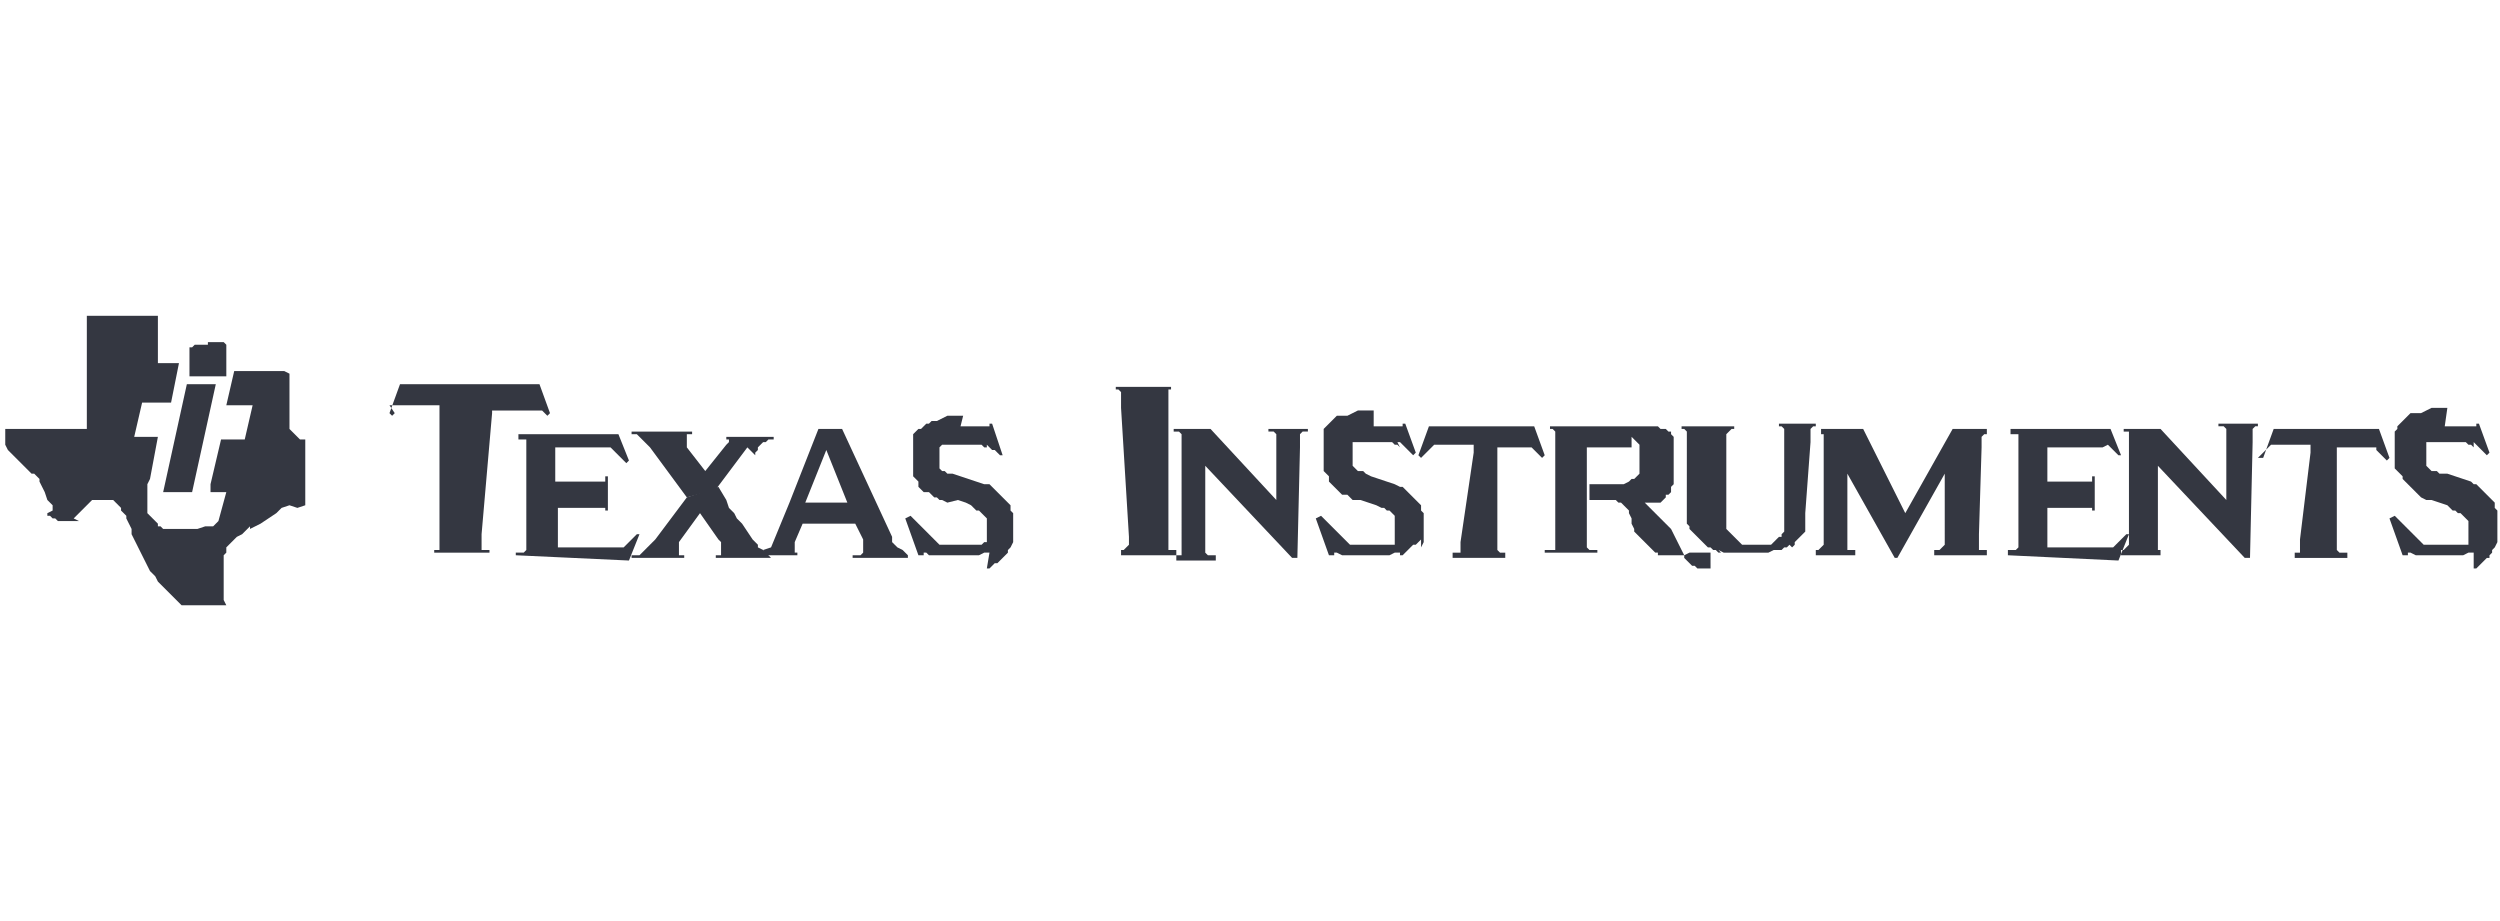 <?xml version="1.0" encoding="utf-8"?>
<!-- Generator: Adobe Illustrator 26.0.1, SVG Export Plug-In . SVG Version: 6.00 Build 0)  -->
<svg version="1.1" id="Layer_1" xmlns="http://www.w3.org/2000/svg" xmlns:xlink="http://www.w3.org/1999/xlink" x="0px" y="0px"
	 viewBox="0 0 95 35" style="enable-background:new 0 0 95 35;" xml:space="preserve">
<style type="text/css">
	.st0{fill-rule:evenodd;clip-rule:evenodd;fill:#343741;}
</style>
<g>
	<path class="st0" d="M8.9,14.1h0.3l0.3,0l0.3,0l0.3,0l0.3,0l0.1,0l0.1,0l0.1,0l0.1,0l0.2,0.1l0,0.6l0,0.5v0.2l0,0.1l0,0.1l0,0.2
		l0,0.1l0,0.1l0,0.1l0,0.1l0.1,0.1l0.1,0.1l0.1,0.1l0.1,0.1l0.1,0l0,0l0.1,0l0,0v0.1l0,0.2l0,0.2l0,0.2v0.2l0,0.2l0,0.3l0,0.3l0,0.2
		l0,0.2l0,0.2l0,0.1l0,0.1l-0.3,0.1L11,19.2l-0.3,0.1l-0.1,0.1l-0.1,0.1l-0.3,0.2l-0.3,0.2l-0.2,0.1l-0.2,0.1L9.5,20l-0.1,0.1
		l-0.1,0.1l-0.1,0.1L9,20.4l-0.1,0.1l-0.1,0.1l-0.1,0.1l-0.1,0.1L8.6,21l-0.1,0.1l0,0.1l0,0.1l0,0.1l0,0.1l0,0.1V22l0,0.2l0,0.2
		l0,0.1l0,0.1l0,0.1l0,0.1L8.6,23l-0.1,0l-0.1,0l-0.1,0l-0.1,0H8.2l-0.1,0H8l-0.1,0H7.7l-0.1,0H7.6l-0.1,0l-0.1,0L7.1,23l-0.1,0
		l-0.1,0l-0.1-0.1l-0.1-0.1l-0.1-0.1l-0.1-0.1l-0.1-0.1l-0.1-0.1l-0.1-0.1L6,22.1l-0.1-0.2l-0.1-0.1l-0.1-0.1l-0.1-0.2l-0.1-0.2
		l-0.1-0.2l-0.2-0.4l-0.2-0.4L5,20.1l-0.1-0.2l-0.1-0.2l0-0.1l-0.1-0.1l-0.1-0.1l0-0.1l-0.1-0.1l-0.1-0.1l-0.1-0.1l-0.1,0l-0.1,0
		l-0.1,0l-0.1,0H4l-0.1,0l-0.1,0H3.8l-0.1,0l0,0l-0.1,0l-0.1,0l0,0l-0.1,0.1l-0.1,0.1l-0.1,0.1l-0.1,0.1l-0.1,0.1l-0.1,0.1l-0.1,0.1
		L3,19.8l0,0l0,0l-0.1,0l0,0l-0.1,0H2.6l-0.1,0H2.5l-0.1,0l-0.1,0l-0.1,0l-0.1-0.1l-0.1,0l-0.1-0.1l-0.1,0l0-0.1L2,19.4l0-0.1l0-0.1
		l-0.1-0.1L1.8,19l-0.1-0.3l-0.2-0.4l0-0.1l-0.1-0.1l-0.1-0.1L1.2,18l-0.1-0.1l-0.2-0.2l-0.1-0.1l-0.1-0.1l-0.1-0.1l-0.1-0.1
		l-0.1-0.1l-0.1-0.1l-0.1-0.2l0-0.1l0-0.1l0-0.1l0-0.1l0-0.1l0-0.1h3.1v-4.3H6v1.8l0.1,0l0.1,0l0.1,0l0.1,0l0.1,0l0.1,0l0.1,0l0.1,0
		l-0.3,1.5H5.4l-0.3,1.3h0.9l-0.3,1.6l-0.1,0.2l0,0.1l0,0.2v0.3l0,0.1l0,0.1l0,0.1l0,0.1l0,0.1l0.1,0.1l0.1,0.1l0.1,0.1L6,19.9L6,20
		L6.1,20l0.1,0.1l0.1,0l0.1,0l0.1,0l0.1,0l0.1,0l0.1,0h0.2l0.2,0l0.1,0l0.2,0l0.3-0.1l0.1,0l0.1,0L8,20l0.1,0l0.1-0.1l0.1-0.1
		l0.3-1.1l0,0l-0.1,0H8.4l-0.1,0l-0.1,0H8.1l-0.1,0l0,0h0l0,0l0,0l0,0l0,0l0,0l0-0.1l0-0.1l0,0l0-0.1l0.4-1.7h0.9l0.3-1.3H8.6
		L8.9,14.1L8.9,14.1z M7.1,14.6h1.1l-0.9,4.1H6.2L7.1,14.6z M7.9,13L7.9,13L8,13l0.1,0l0.1,0l0.1,0l0.1,0l0.1,0l0,0l0.1,0.1l0,0.1
		l0,0.1l0,0.1l0,0.1l0,0.1v0.1l0,0.1l0,0.1l0,0.1l0,0.1l0,0l0,0.1l0,0l0,0.1l-0.1,0l-0.1,0l-0.1,0l-0.1,0l-0.1,0l-0.1,0H7.8l-0.1,0
		l-0.1,0l-0.1,0l-0.1,0l-0.1,0l0,0l-0.1,0l0,0l0-0.1l0-0.1l0,0l0-0.1l0-0.1l0-0.1v-0.1l0-0.1l0-0.1l0-0.1l0-0.1l0-0.1l0.1,0l0,0
		l0.1-0.1l0.1,0l0.1,0l0.1,0l0.1,0l0.1,0L7.9,13L7.9,13L7.9,13L7.9,13z M61.7,18.4L61.7,18.4l0.2-0.1l0.1-0.1l0.1,0l0,0l0,0l0.1-0.1
		l0,0l0.1-0.1l0-0.1l0-0.1l0-0.1l0-0.1l0-0.1l0-0.1l0-0.1l0-0.1l0-0.1l0-0.1l0-0.1l-0.1-0.1l-0.1-0.1l-0.1-0.1L62,17L62,17l-0.1,0
		l-0.1,0l-0.1,0l-0.1,0l-0.1,0h-0.9l-0.1,0l0,0l-0.1,0l-0.1,0l0,0l0,0.1l0,0.1l0,0.1v1.2l0,0.6v1.4l0,0.1l0,0.1l0,0l0,0.1l0,0
		l0.1,0.1l0,0l0,0l0.1,0l0.1,0l0,0l0.1,0v0.1h-2v-0.1H59l0,0l0,0l0,0l0.1,0l0,0l0,0l0-0.1l0,0l0,0l0-0.1l0,0l0-0.1V17l0-0.1l0-0.1
		l0-0.1l0-0.1l0-0.1l0,0l0-0.1l0,0l0,0l-0.1-0.1l0,0l0,0l-0.1,0v-0.1h2.9l0.2,0l0.2,0l0.2,0l0.2,0l0.1,0l0.1,0l0.1,0l0.1,0l0.1,0.1
		l0.1,0l0.1,0l0.1,0.1l0.1,0l0,0.1l0.1,0.1l0,0.1l0,0.1l0,0.1l0,0.1l0,0.1l0,0.1l0,0.1l0,0.1l0,0.1v0.1l0,0.1v0.1l0,0.1l0,0.1l0,0.1
		l0,0.1l0,0.1l0,0.1l-0.1,0.1l0,0.1l0,0.1l-0.1,0.1l-0.1,0l0,0.1l-0.1,0.1l-0.1,0.1l-0.1,0l-0.1,0l-0.1,0l-0.1,0l-0.2,0l0.1,0.1
		l0.1,0.1l0.1,0.1l0.1,0.1l0.1,0.1l0.1,0.1l0.1,0.1l0.1,0.1l0.1,0.1l0.1,0.1l0.1,0.2l0.1,0.2l0.1,0.2l0.1,0.2l0.1,0.2l0,0.1l0.1,0.1
		l0.1,0.1l0.1,0.1l0.1,0l0.1,0.1l0.1,0l0.1,0l0.1,0l0.1,0l0.1,0V21L64.2,21L64,21.1l-0.1,0l-0.1,0l-0.1,0h-0.3l-0.1,0l-0.1,0l-0.2,0
		L63,21L62.9,21l-0.1-0.1l-0.1-0.1l-0.1-0.1l-0.1-0.1l-0.1-0.1l-0.1-0.1l-0.1-0.1l-0.1-0.1l0-0.1l-0.1-0.2L62,19.7l-0.1-0.2l0-0.1
		l-0.1-0.1l-0.1-0.1l-0.1-0.1l-0.1,0l-0.1-0.1l-0.1,0l0,0l-0.1,0l0,0h-0.8v0v0l0-0.2v-0.4H61l0.2,0h0.3L61.7,18.4z M42.6,15.5v-0.2
		l0-0.1l0-0.1l0-0.1l0-0.1l0,0l0,0l0,0l0,0l-0.1-0.1l0,0l0,0l-0.1,0v-0.1h2.1v0.1l0,0h0l-0.1,0l0,0l0,0l0,0l0,0l0,0l0,0l0,0.1l0,0.1
		l0,0.1l0,0.1l0,0.1v5l0,0.1l0,0.1l0,0.1l0,0.1l0,0.1l0,0l0,0.1l0,0l0,0l0,0l0.1,0l0.1,0h0.1v0.2h-2.1v-0.2h0.1l0,0l0,0l0.1-0.1l0,0
		l0,0l0.1-0.1l0-0.1l0-0.1l0-0.1L42.6,15.5L42.6,15.5z M49.3,21.2h-0.2l-3.3-3.5v2.7l0,0.1l0,0.1l0,0.1l0,0.1l0,0.1l0,0l0,0.1l0,0
		l0,0l0.1,0.1h0.1l0.1,0l0.1,0v0.2h-1.5v-0.2l0.1,0l0,0l0.1,0l0,0l0,0l0,0l0,0l0,0l0-0.1l0,0l0,0l0-0.1l0-0.1l0-0.1l0-0.1V17l0-0.1
		l0-0.1l0-0.1l0-0.1l0-0.1l0,0l0,0l0,0l0,0l-0.1-0.1l-0.1,0l-0.1,0v-0.1h1.4l2.5,2.7v-2l0-0.1l0-0.1l0-0.1l0-0.1v-0.1l0,0l0,0l0,0
		l0,0l-0.1-0.1l-0.1,0l-0.1,0v-0.1h1.5v0.1l-0.1,0h0l-0.1,0l0,0l-0.1,0.1l0,0l0,0l0,0.1l0,0l0,0.1l0,0.1l0,0.1l0,0.1L49.3,21.2
		L49.3,21.2z M68.6,19.5l0,0.1v0.2l0,0.1l0,0.1l0,0.1l0,0.1l-0.1,0.1l-0.1,0.1l-0.1,0.1l-0.1,0.1l0,0.1l-0.1,0.1L68,20.7l-0.1,0.1
		l-0.1,0l-0.1,0.1l-0.1,0l-0.1,0l-0.1,0l-0.2,0.1l-0.1,0l-0.1,0l-0.2,0l-0.2,0l-0.2,0h-0.3l-0.2,0l-0.2,0l-0.2,0l-0.2-0.1L65.4,21
		l-0.1,0l-0.1-0.1l-0.1,0l-0.1-0.1l-0.1,0l-0.1-0.1l-0.1-0.1l-0.1-0.1l-0.1-0.1l-0.1-0.1l-0.1-0.1l-0.1-0.1l0-0.1l-0.1-0.1l0-0.1
		l0-0.1l0,0l0-0.1l0-0.1V17l0-0.1v-0.1l0-0.1l0-0.1l0-0.1l0-0.1l-0.1-0.1l0,0l0,0l0,0l0,0l0,0l0,0l-0.1,0v-0.1h2v0.1l-0.1,0l0,0l0,0
		l-0.1,0.1l0,0l0,0l-0.1,0.1l0,0.1l0,0.1l0,0.1l0,0.1v2.5l0,0.2v0.1l0,0.1l0,0.1l0,0.1l0,0l0,0.1l0.1,0.1l0.1,0.1l0.1,0.1l0.1,0.1
		l0.1,0.1l0.1,0.1l0.1,0l0.1,0l0.1,0h0.5l0.1,0l0.1,0l0.1,0l0.1-0.1l0.1-0.1l0.1-0.1l0.1,0l0,0l0,0l0,0l0-0.1l0,0l0.1-0.1l0-0.1
		l0-0.1l0-0.1l0-0.1v-0.1l0-0.1V17l0-0.1v-0.1l0-0.1l0-0.1l0-0.1l0-0.1l0,0l0-0.1l0,0l0,0l-0.1-0.1l0,0l0,0l-0.1,0v-0.1H69v0.1
		l-0.1,0h0l0,0l0,0l-0.1,0.1l0,0l0,0l0,0.1l0,0l0,0.1l0,0.1l0,0.1l0,0.1L68.6,19.5L68.6,19.5z M56,17.2v-0.1l0-0.1l0-0.1l0,0l0,0
		l-0.1,0l-0.1,0h-0.4l-0.1,0h-0.1l-0.1,0l-0.1,0l-0.1,0l-0.1,0l-0.1,0l-0.1,0l-0.1,0l-0.1,0.1l-0.1,0.1l-0.1,0.1l-0.2,0.2l-0.1-0.1
		l0.4-1.1h4l0.4,1.1l-0.1,0.1l-0.2-0.2l-0.1-0.1l-0.1-0.1L58.4,17l-0.1,0l-0.1,0l-0.1,0l-0.1,0l-0.1,0l-0.1,0l-0.1,0h-0.1l-0.1,0
		h-0.4l-0.1,0l-0.1,0v0l0,0l0,0l0,0l0,0.1l0,0.1v3.4l0,0.1l0,0.1l0,0l0,0.1l0,0l0,0l0.1,0.1l0.1,0l0,0l0.1,0v0.2h-2v-0.2l0.1,0
		l0.1,0l0.1,0l0,0l0,0l0,0l0,0l0,0l0,0l0-0.1l0-0.1v-0.1l0-0.1L56,17.2L56,17.2z M52.2,16.2l0.2,0h0.1l0.1,0l0.2,0l0.1,0l0.1,0
		l0.1,0l0.1,0l0.1,0l0,0l0,0l0,0l0-0.1l0,0l0,0l0.1,0l0.4,1.1l-0.1,0.1l-0.1-0.1l-0.1-0.1l-0.1-0.1l-0.1-0.1l-0.1-0.1l-0.1,0
		L53.2,17l-0.1-0.1l-0.1,0l-0.1-0.1l-0.1,0l-0.1,0l-0.1,0l-0.2,0l-0.1,0h-0.1l-0.1,0l-0.2,0l-0.2,0l-0.1,0l-0.1,0l-0.1,0l0,0l0,0
		L51.4,17l0,0l0,0l0,0.1l0,0.1l0,0.1v0.2l0,0.1l0,0.1l0,0l0,0l0,0l0,0l0.1,0.1l0.1,0.1l0.1,0l0.1,0l0.1,0.1l0.2,0.1l0.3,0.1l0.3,0.1
		l0.3,0.1l0.2,0.1l0.1,0l0.1,0.1l0.1,0.1l0.1,0.1l0.1,0.1l0.1,0.1l0.1,0.1l0.1,0.1l0,0.1l0,0.1l0.1,0.1l0,0.1l0,0.1l0,0.1l0,0.1v0.3
		l0,0.1l0,0.1l0,0.1l0,0.1l-0.1,0.2L54,20.4l0,0.1l-0.1,0.1l-0.1,0.1l-0.1,0l-0.1,0.1l-0.1,0.1l-0.1,0.1l-0.1,0.1l-0.1,0L53.2,21
		l-0.1,0L53,21l-0.2,0.1h-0.1l-0.1,0l-0.2,0h-0.4l-0.2,0l-0.2,0l-0.2,0l-0.2,0l-0.2,0L50.8,21h-0.1l0,0l0,0l0,0l0,0l0,0.1l0,0h0
		l-0.1,0l-0.1,0L50,19.7l0.2-0.1l0.1,0.1l0.1,0.1l0.1,0.1l0.1,0.1l0.1,0.1l0.1,0.1l0.1,0.1l0.1,0.1l0.1,0.1l0.1,0.1l0.1,0.1l0.1,0
		l0.2,0l0.2,0l0.2,0h0.3l0.1,0l0.1,0l0.1,0l0.1,0l0.1,0l0.1,0l0.1,0l0,0l0,0l0,0l0-0.1l0-0.1l0-0.1v-0.1l0-0.1v-0.1l0-0.1v0l0-0.1
		L53,19.7l0-0.1l0,0l0,0l-0.1-0.1l-0.1-0.1l-0.1,0l-0.1-0.1l-0.1,0l-0.2-0.1l-0.3-0.1l-0.3-0.1L51.4,19l-0.1-0.1l-0.1-0.1L51,18.8
		l-0.1-0.1l-0.1-0.1l-0.1-0.1l-0.1-0.1l-0.1-0.1l0-0.1l0-0.1l-0.1-0.1l-0.1-0.1l0-0.1l0-0.1v-0.1l0-0.1l0-0.1v-0.2l0-0.1l0-0.1
		l0-0.1l0-0.1l0-0.1l0-0.1l0-0.1l0-0.1l0-0.1l0.1-0.1l0.1-0.1l0.1-0.1l0.1-0.1l0.1-0.1l0.1,0l0.1,0l0.1,0l0.1,0l0.2-0.1l0.2-0.1
		l0.1,0l0.1,0l0.2,0l0.2,0L52.2,16.2z M75.2,20.3v0.2l0,0.1l0,0.1l0,0.1l0,0.1l0,0l0,0l0,0l0,0l0.1,0l0,0l0.1,0l0.1,0v0.2h-2v-0.2
		l0.1,0h0l0.1,0l0.1-0.1l0,0l0,0l0.1-0.1l0-0.1l0-0.1l0-0.1l0-0.1V18l-1.8,3.2h-0.1l-1.8-3.2v2.5l0,0.1l0,0.1l0,0.1l0,0.1l0,0l0,0
		l0,0l0,0l0.1,0l0,0l0.1,0l0.1,0v0.2h-1.5v-0.2l0.1,0h0l0,0l0.1-0.1l0,0l0,0l0.1-0.1l0-0.1l0-0.1l0-0.1l0-0.1v-3.5l0,0l0-0.1v0l0,0
		l0-0.1l0-0.1l0,0l0,0l0,0l0,0l0,0l0,0l0,0l0,0h-0.1v-0.2h1.6l1.6,3.2l1.8-3.2h1.3v0.2h-0.1l0,0l0,0l0,0l0,0l-0.1,0.1l0,0l0,0l0,0.1
		l0,0.1l0,0.1l0,0.1L75.2,20.3L75.2,20.3z M85.5,21.2h-0.2L82,17.7v2.8l0,0.1l0,0.1l0,0.1l0,0.1l0,0l0,0l0,0l0,0l0,0l0,0l0,0l0,0
		l0.1,0v0.2h-1.5v-0.2l0.1,0l0,0l0,0l0.1-0.1l0,0l0,0l0.1-0.1l0-0.1l0-0.1l0-0.1v-3.6l0-0.1l0-0.1l0-0.1l0-0.1l0,0l0,0l0,0l0,0l0,0
		l0,0l-0.1,0l-0.1,0v-0.1h1.4l2.5,2.7v-2l0-0.1v-0.1l0-0.1l0-0.1l0-0.1l0-0.1l0,0l0-0.1l0,0l0,0l-0.1-0.1l0,0l-0.1,0l-0.1,0v-0.1
		h1.5v0.1l0,0h0l-0.1,0l0,0l-0.1,0.1l0,0l0,0l0,0.1l0,0l0,0.1l0,0.1l0,0.1l0,0.1L85.5,21.2L85.5,21.2z M76.3,21.1v-0.2h0.1l0.1,0
		l0.1,0l0.1-0.1l0,0l0,0l0,0l0,0l0-0.1l0-0.1l0-0.1v-3.6l0-0.1l0-0.1l0-0.1l0-0.1l0,0l0,0l0,0l0,0l0,0l-0.1,0l-0.1,0h-0.1v-0.2h3.8
		l0.4,1l-0.1,0l-0.1-0.1l-0.1-0.1l-0.1-0.1l-0.1-0.1L79.9,17l-0.1,0l-0.1,0l-0.1,0l-0.1,0l-0.1,0l-0.1,0l-0.1,0h-0.1l-0.2,0h-0.9
		l-0.1,0H78l0,0l-0.1,0l-0.1,0l0,0l0,0l0,0.1l0,0.1v1.1h1.4l0.1,0l0.1,0l0,0l0,0l0.1,0l0,0l0,0l0-0.1l0-0.1h0.1v1.3h-0.1l0-0.1l0,0
		l0,0l0,0l0,0l0,0l0,0l0,0l0,0l-0.1,0l-0.1,0l-0.1,0l-0.2,0h-1.2v1.4l0,0.1v0l0,0l0,0l0,0l0,0l0,0l0.1,0l0.1,0h1.4l0.2,0l0.2,0
		l0.1,0l0.1,0l0.1,0l0.1,0l0.1,0l0.1-0.1l0.1-0.1l0.1-0.1l0.1-0.1l0.1-0.1l0.1,0l-0.4,1L76.3,21.1L76.3,21.1z M87.8,17.2l0-0.1
		l0-0.1l0-0.1l0,0l0,0l-0.1,0l-0.1,0h-0.4l-0.1,0H87l-0.1,0l-0.1,0l-0.1,0l-0.1,0l-0.1,0l-0.1,0l-0.1,0l-0.1,0.1l-0.1,0.1l-0.1,0.1
		l-0.2,0.2L86,17.4l0.4-1.1h4l0.4,1.1l-0.1,0.1l-0.2-0.2l-0.1-0.1l-0.1-0.1l0-0.1l-0.1,0l-0.1,0l-0.1,0l-0.1,0l-0.1,0l-0.1,0l-0.1,0
		h-0.1l-0.1,0h-0.4l-0.1,0l-0.1,0l0,0l0,0l0,0l0,0l0,0.1l0,0.1v3.3l0,0.1l0,0.1l0,0.1l0,0l0,0l0,0.1l0,0l0,0l0.1,0.1l0.1,0l0.1,0
		l0.1,0v0.2h-2v-0.2l0.1,0l0.1,0l0,0l0,0l0,0l0,0l0,0l0,0l0,0l0-0.1l0-0.1l0-0.1v-0.1l0-0.1L87.8,17.2z M92.9,16.2l0.2,0h0.1l0.1,0
		l0.2,0l0.2,0l0.1,0l0.1,0l0.1,0l0.1,0l0,0l0,0h0l0,0l0-0.1v0l0,0l0.1,0l0.4,1.1l-0.1,0.1l-0.1-0.1l-0.1-0.1l-0.1-0.1l-0.1-0.1
		l-0.1-0.1L94,17L94,17l-0.1-0.1l-0.1,0l-0.1-0.1l-0.1,0l-0.1,0l-0.1,0l-0.1,0l-0.2,0h-0.1l-0.1,0l-0.2,0l-0.2,0l-0.1,0l-0.1,0
		l-0.1,0l0,0l0,0L92.2,17l0,0l0,0l0,0.1l0,0.1l0,0.1v0.1l0,0.1l0,0.1l0,0.1l0,0l0,0l0,0l0,0l0.1,0.1l0.1,0.1l0.1,0l0.1,0l0.1,0.1
		L93,18l0.3,0.1l0.3,0.1l0.3,0.1l0.1,0.1l0.1,0l0.1,0.1l0.1,0.1l0.1,0.1l0.1,0.1l0.1,0.1l0.1,0.1l0.1,0.1l0,0.1l0,0.1l0.1,0.1l0,0.1
		l0,0.1l0,0.1l0,0.1v0.1l0,0.1l0,0.2l0,0.1l0,0.1l0,0.1l0,0.1l-0.1,0.2l-0.1,0.1l0,0.1l-0.1,0.1l0,0.1l-0.1,0l-0.1,0.1l-0.1,0.1
		l-0.1,0.1l-0.1,0.1l-0.1,0L94,21l-0.1,0l-0.1,0l-0.2,0.1h-0.1l-0.1,0l-0.2,0h-0.5l-0.2,0l-0.2,0l-0.2,0l-0.2,0l-0.1,0L91.6,21h-0.1
		l0,0l0,0l0,0l0,0l0,0.1l0,0h0l-0.1,0l-0.1,0l-0.5-1.4l0.2-0.1l0.1,0.1l0.1,0.1l0.1,0.1l0.1,0.1l0.1,0.1l0.1,0.1l0.1,0.1l0.1,0.1
		l0.1,0.1l0.1,0.1l0.1,0.1l0.1,0l0.1,0l0.2,0l0.2,0H93l0.1,0l0.1,0l0.1,0l0.1,0l0.1,0l0.1,0l0.1,0l0,0l0,0l0.1,0l0-0.1l0-0.1l0-0.1
		l0-0.1v-0.3l0-0.1l0-0.1l-0.1-0.1l0,0l0,0l-0.1-0.1l-0.1-0.1l-0.1,0l-0.1-0.1l-0.1,0L93,19.2l-0.3-0.1l-0.3-0.1L92.2,19L92,18.9
		l-0.1-0.1l-0.1-0.1l-0.1-0.1l-0.1-0.1l-0.1-0.1l-0.1-0.1l-0.1-0.1l0-0.1l-0.1-0.1l-0.1-0.1l-0.1-0.1l0-0.1l0-0.1l0-0.1l0-0.1l0-0.1
		v-0.2l0-0.1l0-0.1l0-0.1l0-0.1l0-0.1l0-0.1l0-0.1l0.1-0.1l0-0.1l0.1-0.1l0.1-0.1l0.1-0.1l0.1-0.1l0.1-0.1l0.1,0l0.1,0l0.1,0l0.1,0
		l0.2-0.1l0.2-0.1l0.1,0l0.1,0l0.2,0l0.2,0L92.9,16.2z"/>
	<g>
		<path class="st0" d="M34.3,20.9L34.3,20.9l-0.2-0.1L34,20.7L34,20.7l-0.1-0.1l0-0.1l0,0l0-0.1L32,16.3h-0.9L30,19.1l-0.7,1.7
			L29,20.9l0.1,0.2h1.2v-0.1h-0.1l0,0h0l0,0l0,0l0,0l0,0l0,0l0-0.1l0,0l0,0v-0.1l0-0.1l0-0.1l0.3-0.7h2l0.3,0.6l0,0.1l0,0.1l0,0.1
			v0.1l0,0l0,0l0,0.1l0,0l-0.1,0.1l-0.1,0l-0.1,0h-0.1v0.1h2.1v-0.1L34.3,20.9z M30.6,19.1l0.8-2l0.8,2L30.6,19.1z M36.5,16.2h0.2
			l0.1,0l0.1,0l0.2,0l0.1,0l0.1,0l0.1,0l0.1,0h0.1l0,0v0l0,0l0-0.1l0,0h0l0.1,0l0.4,1.2l-0.1,0L38,17.3l-0.1-0.1l-0.1-0.1l-0.1,0
			l-0.1-0.1l-0.1-0.1L37.5,17l-0.1,0l-0.1-0.1l-0.1,0l-0.1,0l-0.1,0l-0.1,0l-0.2,0h-0.3l-0.2,0l-0.2,0l-0.1,0l-0.1,0l-0.1,0.1l0,0
			l0,0l0,0.1l0,0l0,0l0,0.1l0,0.1l0,0.1v0.2l0,0.1l0,0.1l0,0l0,0l0,0l0,0l0.1,0.1l0.1,0l0.1,0.1l0.1,0l0.1,0l0.3,0.1l0.3,0.1
			l0.3,0.1l0.3,0.1l0.2,0l0.1,0.1l0.1,0.1l0.1,0.1l0.1,0.1l0.1,0.1l0.1,0.1l0.1,0.1l0.1,0.1l0,0.1l0,0.1l0.1,0.1l0,0.1l0,0.1l0,0.1
			l0,0.1v0.3l0,0.1l0,0.1l0,0.1l0,0.1l-0.1,0.2l-0.1,0.1l0,0.1l-0.1,0.1l-0.1,0.1l-0.1,0.1l-0.1,0.1l-0.1,0l-0.1,0.1l-0.1,0.1
			l-0.1,0L37.6,21l-0.1,0l-0.1,0l-0.2,0.1l-0.1,0l-0.1,0l-0.2,0l-0.3,0h-0.2l-0.2,0l-0.2,0l-0.2,0l-0.2,0l-0.2,0L35.2,21h-0.1l0,0
			l0,0l0,0l0,0.1l0,0v0l-0.1,0l-0.1,0l-0.5-1.4l0.2-0.1l0.1,0.1l0.1,0.1l0.1,0.1l0.1,0.1l0.1,0.1l0.1,0.1l0.1,0.1l0.1,0.1l0.1,0.1
			l0.1,0.1l0.1,0.1l0.2,0l0.1,0l0.2,0l0.2,0l0.2,0l0.2,0l0.1,0l0.1,0l0.1,0l0.1,0l0.1,0l0.1-0.1l0.1,0l0,0l0,0l0,0l0-0.1l0-0.1
			l0-0.1v-0.1l0-0.1v-0.1l0-0.1v-0.1l0,0l0-0.1l-0.1-0.1l0,0l0,0l-0.1-0.1l-0.1-0.1l-0.1,0l-0.1-0.1l-0.1-0.1l-0.2-0.1l-0.3-0.1
			L36,19.1L35.8,19l-0.1,0l-0.1-0.1l-0.1,0l-0.1-0.1l-0.1-0.1l-0.1,0l-0.1,0l-0.1-0.1l-0.1-0.1l0-0.1l0-0.1l-0.1-0.1l-0.1-0.1l0-0.1
			l0-0.1v-0.1l0-0.1l0-0.1v-0.2l0-0.1l0-0.1l0-0.1l0-0.1l0-0.1l0-0.1l0-0.1l0-0.1l0-0.1l0.1-0.1l0.1-0.1l0.1,0l0.1-0.1l0.1-0.1
			l0.1,0l0.1-0.1l0.1,0l0.1,0l0.2-0.1l0.2-0.1l0.1,0l0.1,0l0.2,0l0.2,0L36.5,16.2L36.5,16.2z M19.6,21.1v-0.1l0.1,0h0.1l0.1,0
			l0.1-0.1l0,0l0,0l0,0l0,0l0-0.1l0-0.1l0-0.1l0-0.1V17l0-0.1l0-0.1l0-0.1l0,0l0,0l0,0l0,0l0,0l-0.1,0l0,0l-0.1,0h-0.1v-0.2h3.8
			l0.4,1l-0.1,0.1l-0.1-0.1l-0.1-0.1l-0.1-0.1l-0.1-0.1L23.2,17l-0.1,0L23,17l-0.1,0l-0.1,0l-0.1,0l-0.1,0l-0.1,0l-0.1,0h-1.2l0,0h0
			l-0.1,0l0,0l0,0l0,0l0,0.1l0,0.1l0,0.1v1h1.3l0.2,0h0.1l0.1,0l0.1,0l0,0l0.1,0l0,0l0,0l0,0l0,0l0-0.1l0-0.1h0.1v1.3H23l0-0.1v0
			l0,0l0,0l0,0l0,0l0,0l0,0l0,0l-0.1,0l-0.1,0l-0.1,0l-0.2,0h-1.3v1.3l0,0.1l0,0.1l0,0l0,0l0,0l0,0l0,0l0,0l0.1,0l0.1,0h1.4l0.2,0
			l0.2,0l0.1,0l0.1,0l0.1,0l0.1,0l0.1,0l0.1-0.1l0.1-0.1l0.1-0.1l0.1-0.1l0.1-0.1l0.1,0l-0.4,1L19.6,21.1L19.6,21.1z"/>
		<path class="st0" d="M18.3,20.3v0.2l0,0.1l0,0.1l0,0.1l0,0.1l0,0l0,0l0,0l0,0l0,0l0.1,0l0.1,0l0,0h0.1v0.1h-2.1v-0.1l0.1,0l0,0
			l0,0l0.1,0l0,0l0,0l0,0l0-0.1l0-0.1l0-0.1l0-0.1v-0.1l0-0.1v-4.7l0-0.1v-0.1l0,0l0,0h0l0,0l0,0l0,0l-0.1,0h-0.7l-0.2,0l-0.3,0
			l-0.1,0l-0.1,0l-0.1,0l-0.1,0l-0.1,0l-0.1,0L15,15.7l0,0l0,0l0,0l0,0l-0.1,0.1l-0.1-0.1l0.4-1.1h5.3l0.4,1.1l-0.1,0.1l0,0l0,0
			l-0.1-0.1l-0.1-0.1l0,0l-0.1,0l0,0l0,0l-0.1,0l-0.1,0l-0.1,0l-0.2,0l-0.3,0l-0.1,0h-0.7l-0.1,0l-0.1,0l0,0h0l0,0l0,0l0,0.1
			L18.3,20.3L18.3,20.3z M27.2,18.6l-1.1,0.3L24.7,17l-0.1-0.1l-0.1-0.1l-0.1-0.1l-0.1-0.1l-0.1-0.1l0,0l0,0l-0.1,0l-0.1,0H24v-0.1
			h2.3v0.1h-0.1l-0.1,0l0,0l0,0l0,0l0,0l0,0l0,0v0l0,0l0,0.1v0.1l0,0.1l0,0.1l0,0.1l0.7,0.9l0.8-1l0.1-0.1l0-0.1l0,0l0,0l0,0v0l0,0
			l0,0l0,0l0,0l0,0l0,0h-0.1v-0.1h1.8v0.1l-0.1,0l-0.1,0l-0.1,0.1l-0.1,0l-0.1,0.1l-0.1,0.1l0,0.1l-0.1,0.1l0,0.1L28.4,17L27.2,18.6
			z"/>
		<path class="st0" d="M27.3,18.5l0.3,0.5l0.1,0.3l0.2,0.2l0.1,0.2l0.2,0.2l0.2,0.3l0.2,0.3l0.1,0.1l0.1,0.1l0,0.1l0.2,0.1l0.3,0.3
			v0l0,0l0,0h-2.1v-0.1h0.1l0.1,0l0,0l0,0l0,0l0,0l0-0.1l0,0l0,0v-0.1l0-0.1l0-0.1l0-0.1l-0.1-0.1l-0.7-1l-0.8,1.1l0,0.1l0,0.1
			l0,0.1l0,0v0.1l0,0.1l0,0l0,0l0,0l0.1,0l0,0h0.1v0.1H24v-0.1h0.1l0.1,0l0.1,0l0.1-0.1l0.1-0.1l0.1-0.1l0.1-0.1l0.1-0.1l0.1-0.1
			l1.2-1.6L27.3,18.5z"/>
	</g>
</g>
</svg>
